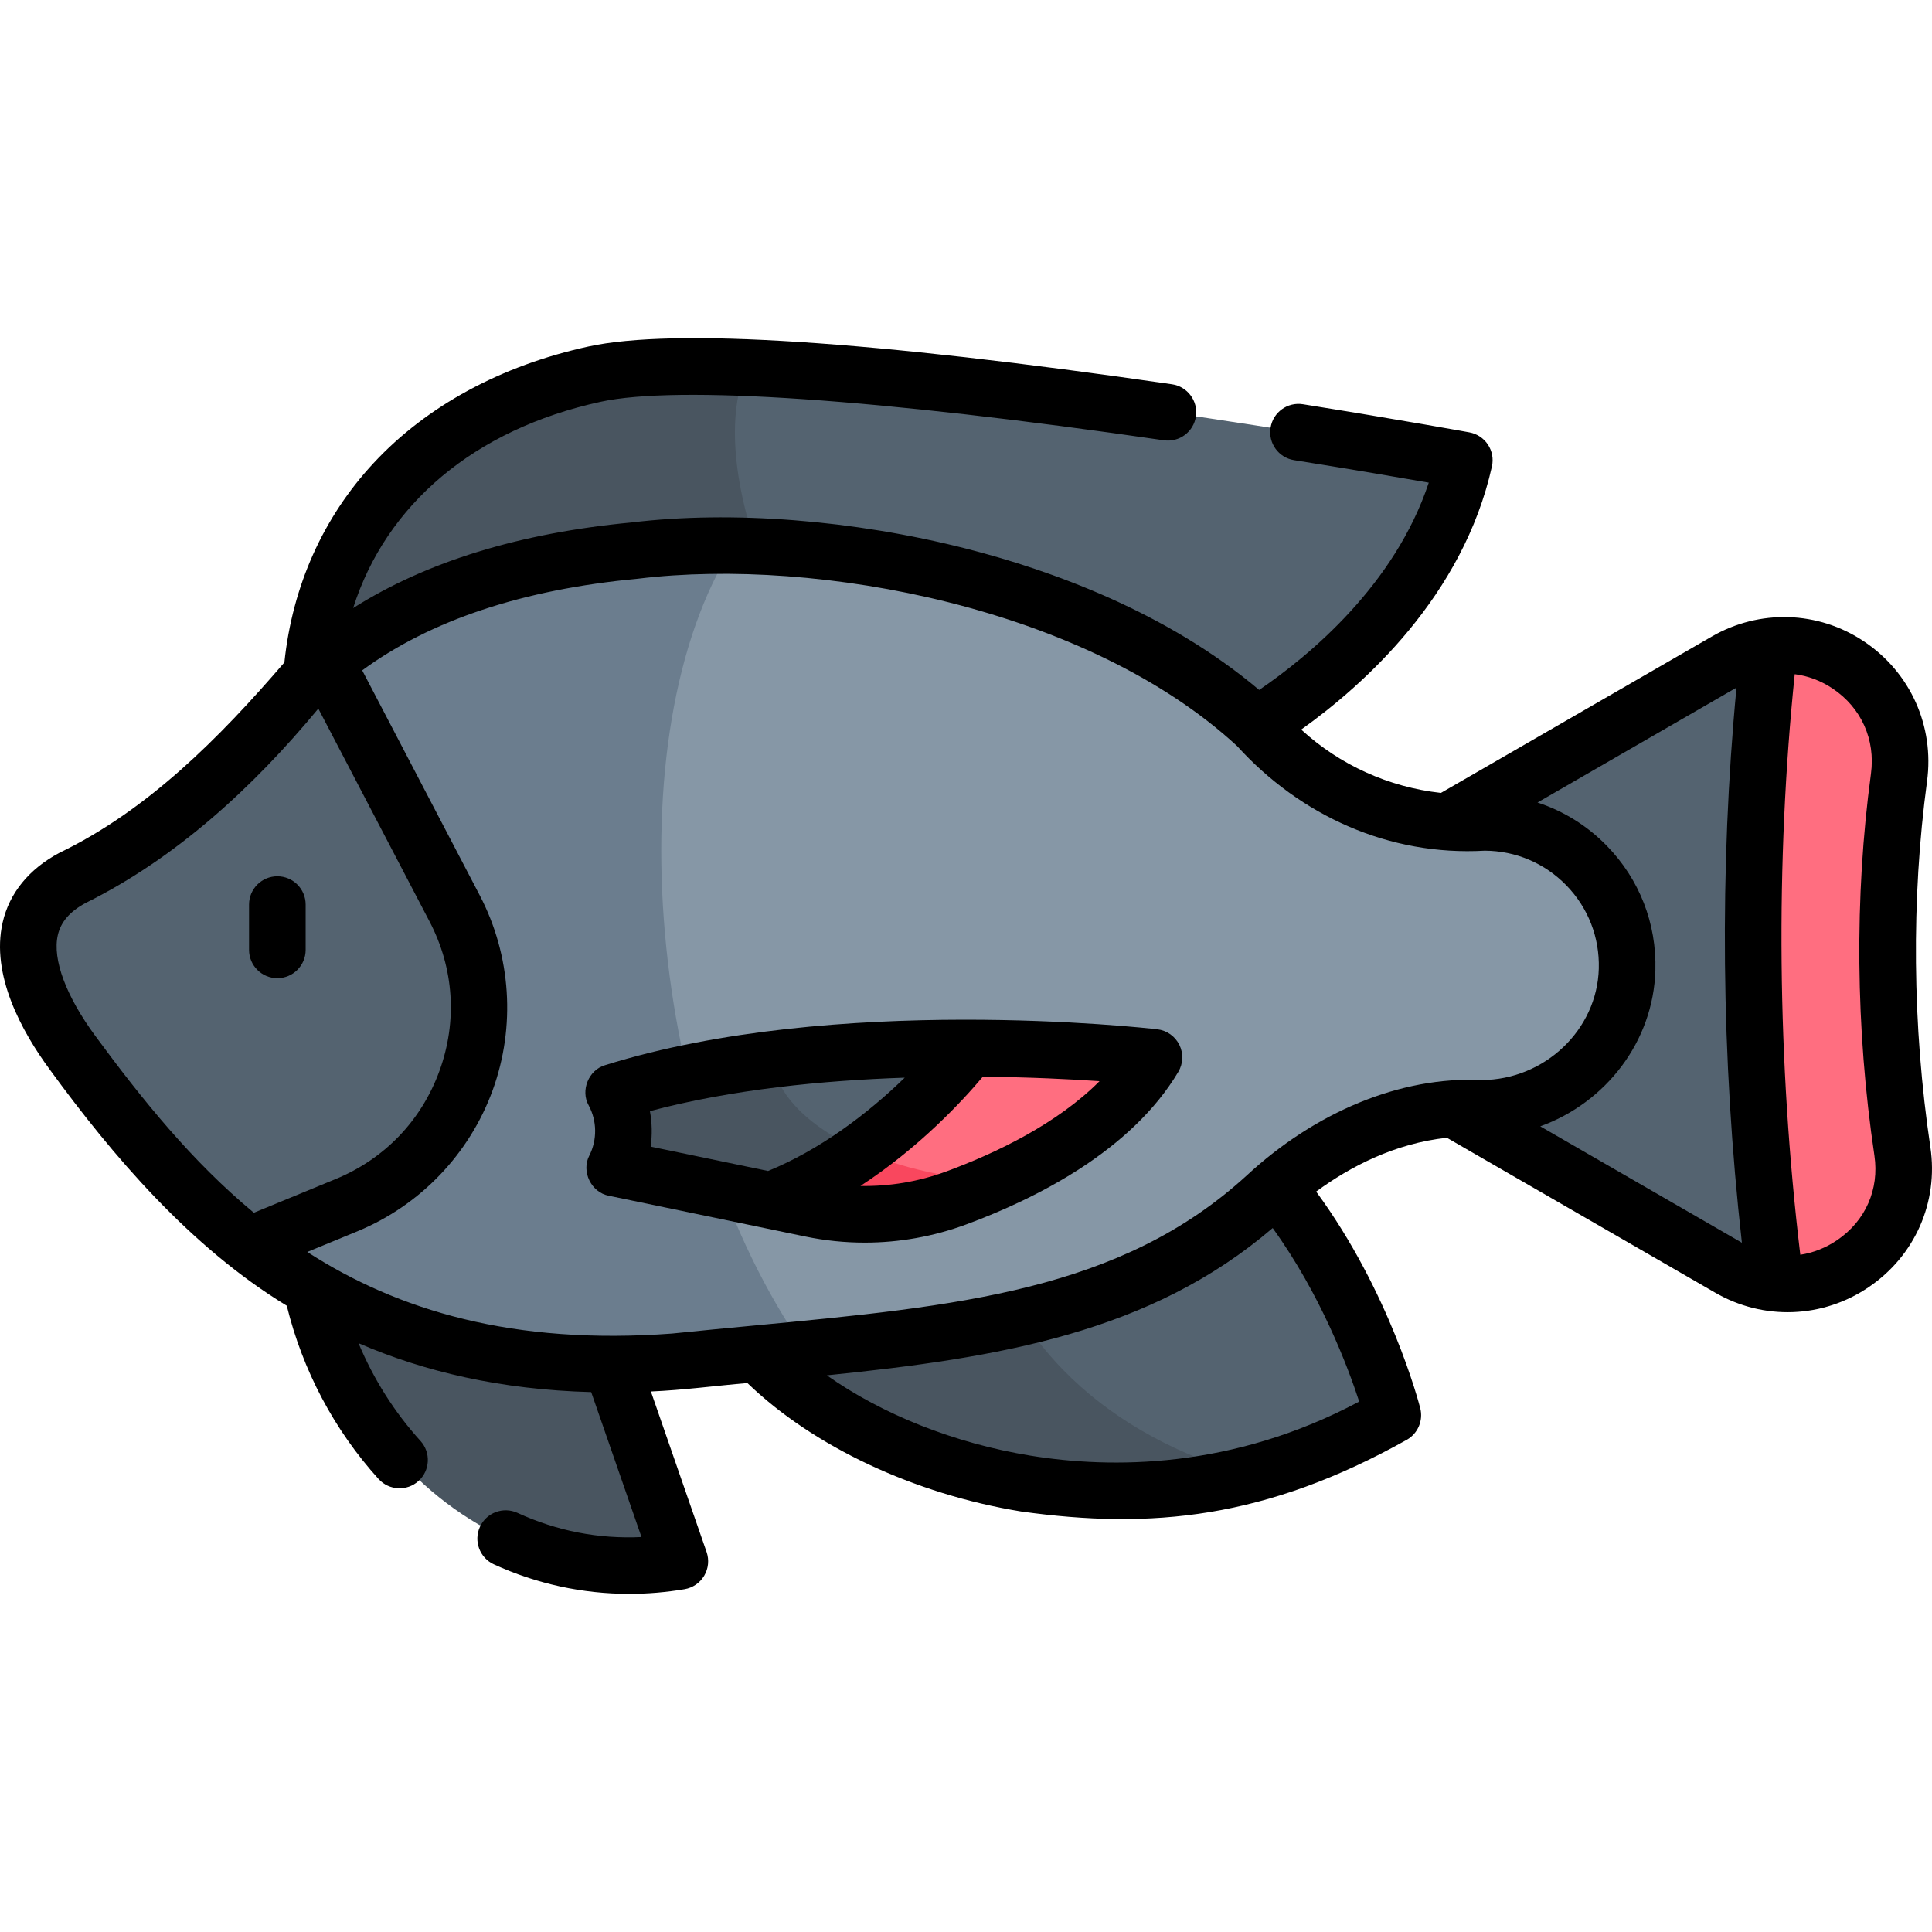 <svg width="185" height="185" viewBox="0 0 185 185" fill="none" xmlns="http://www.w3.org/2000/svg">
<g clip-path="url(#clip0_2_43969)">
<path d="M54.736 119.628L64.426 147.561C64.781 148.582 64.086 149.669 63.009 149.774C41.66 151.848 25.628 129.963 29.729 109.716L54.736 119.628Z" fill="#495560"/>
<path d="M132.243 136.152C128.001 138.504 123.683 140.159 119.394 141.221C103.183 140.321 87.582 129.434 93.183 114.364L115.083 106.859C126.436 114.946 131.672 129.872 133.012 134.263C133.236 134.996 132.911 135.78 132.243 136.152Z" fill="#546370"/>
<path d="M119.394 141.222C95.625 147.118 72.731 134.891 68.146 122.946L93.182 114.364C96.062 129.189 106.768 137.608 119.394 141.222Z" fill="#495560"/>
<path d="M139.859 45.49C134.399 65.421 109.428 76.948 103.777 74.978L84.807 73.266C72.136 67.472 60.721 42.646 71.503 35.2C94.425 36.11 131.155 42.455 138.793 43.81C139.574 43.948 140.069 44.724 139.859 45.49Z" fill="#546370"/>
<path d="M84.807 73.266L29.744 68.291C29.307 52.143 39.576 39.608 56.927 35.825C60.262 35.099 65.392 34.955 71.503 35.2C67.051 45.668 76.641 65.154 84.807 73.266Z" fill="#495560"/>
<path d="M169.947 122.877C161.783 108.322 158.861 74.115 169.372 61.877C176.245 60.949 182.868 66.813 181.838 74.451C180.292 85.891 180.4 98.415 182.163 110.252C183.284 117.796 176.766 123.639 169.947 122.877Z" fill="#FF6E80"/>
<path d="M169.947 122.877C168.487 122.714 167.009 122.248 165.597 121.432L115.083 92.268L165.268 63.293C166.605 62.52 167.996 62.061 169.373 61.877C167.19 81.338 167.382 102.859 169.947 122.877Z" fill="#546370"/>
<path d="M155.801 92.821C155.595 100.279 149.29 106.125 141.828 106.125C134.063 105.807 126.952 109.301 121.2 114.562C109.478 125.283 94.783 127.444 77.078 129.182C53.666 114.364 50.551 62.859 70.223 52.251C87.13 52.489 108.416 57.949 121.016 70.108C126.396 76.055 134.146 79.17 142.114 78.743C149.803 78.744 156.014 85.082 155.801 92.821Z" fill="#8697A6"/>
<path d="M77.078 129.182C73.067 129.576 68.898 129.948 64.576 130.393C46.206 131.755 33.61 126.812 24.024 119.372L31.142 112.655C42.275 108.07 46.036 98.567 40.461 87.893L31.12 63.547C38.932 56.945 49.487 53.773 60.778 52.718C63.687 52.364 66.87 52.208 70.223 52.252C58.741 70.264 61.956 107.629 77.078 129.182Z" fill="#6B7D8E"/>
<path d="M85.345 111.267C77.078 111.714 71.958 105.818 73.927 101.439C80.551 100.608 87.163 100.355 92.908 100.369C93.855 103.86 90.451 108.203 85.345 111.267Z" fill="#546370"/>
<path d="M85.345 111.267C82.082 113.225 78.122 114.664 74.162 115.021L59.344 111.946C59.102 111.896 58.965 111.639 59.062 111.412C59.467 110.458 59.698 109.413 59.698 108.311C59.698 107.119 59.434 105.988 58.961 104.976C58.864 104.76 58.983 104.507 59.207 104.438C63.871 103.018 68.901 102.06 73.927 101.439C74.39 105.562 78.982 109.186 85.345 111.267Z" fill="#495560"/>
<path d="M33.184 115.397L24.024 119.372C17.115 114.009 11.771 107.347 6.958 100.817C2.449 94.697 0.245 87.625 6.958 84.055C14.611 80.128 21.292 74.578 26.766 67.94C28.096 66.329 29.552 64.869 31.12 63.546L43.532 86.982C49.107 97.656 44.316 110.812 33.184 115.397Z" fill="#546370"/>
<path d="M109.984 102.064C106.602 107.137 100.807 110.707 95.531 113.085C89.624 114.364 84.223 113.419 82.534 110.194C86.762 107.094 90.454 103.408 92.908 100.369C100.922 100.391 107.245 100.926 109.551 101.15C109.995 101.193 110.23 101.692 109.984 102.064Z" fill="#FF6E80"/>
<path d="M95.531 113.084C94.162 113.702 92.825 114.237 91.578 114.7C87.127 116.347 82.306 116.709 77.66 115.747L74.162 115.021C77.042 113.84 79.893 112.131 82.534 110.194C86.202 111.809 90.736 112.86 95.531 113.084Z" fill="#F9475E"/>
<path d="M82.801 118.988C86.101 118.988 89.389 118.404 92.519 117.247C99.309 114.736 108.344 110.163 112.828 102.638C113.299 101.848 113.337 100.873 112.929 100.049C112.521 99.225 111.724 98.663 110.81 98.559C109.561 98.415 79.966 95.118 57.955 101.991C56.368 102.444 55.56 104.419 56.373 105.855C57.168 107.325 57.195 109.141 56.436 110.641C55.628 112.164 56.615 114.195 58.312 114.502L77.111 118.404C78.993 118.794 80.899 118.988 82.801 118.988ZM90.638 112.163C87.984 113.145 85.189 113.613 82.391 113.562C87.972 109.923 92.081 105.514 94.11 103.102C98.581 103.141 102.461 103.335 105.286 103.527C101.202 107.634 95.328 110.429 90.638 112.163ZM62.233 106.396C70.052 104.317 78.782 103.457 86.632 103.192C83.059 106.673 78.477 110.117 73.544 112.128L62.305 109.795C62.463 108.674 62.439 107.512 62.233 106.396Z" fill="black"/>
<path d="M26.558 93.665C28.054 93.665 29.268 92.452 29.268 90.955V86.619C29.268 85.123 28.054 83.909 26.558 83.909C25.061 83.909 23.848 85.123 23.848 86.619V90.955C23.847 92.452 25.061 93.665 26.558 93.665Z" fill="black"/>
<path d="M184.847 109.857C183.114 98.215 183.003 86.099 184.526 74.817C185.24 69.529 182.935 64.401 178.511 61.435C174.092 58.463 168.46 58.327 163.916 60.95L137.976 75.927C132.973 75.37 128.306 73.258 124.599 69.862C130.625 65.561 140.105 57.052 142.862 44.656C143.021 43.937 142.882 43.184 142.474 42.57C142.067 41.956 141.427 41.534 140.702 41.402C140.637 41.39 134.1 40.2 124.765 38.709C123.286 38.473 121.897 39.48 121.662 40.959C121.426 42.436 122.432 43.826 123.91 44.062C129.479 44.951 134.042 45.732 136.813 46.217C133.558 56.012 125.405 62.77 120.572 66.066C111.694 58.57 100.568 54.582 92.489 52.527C81.707 49.784 70.047 48.873 60.49 50.027C49.754 51.036 40.832 53.785 33.816 58.226C36.969 48.295 45.43 41.109 57.506 38.476C64.857 36.874 84.012 38.182 111.445 42.161C112.927 42.374 114.301 41.349 114.516 39.868C114.731 38.386 113.704 37.012 112.223 36.797C83.35 32.609 64.552 31.392 56.351 33.18C47.988 35.003 40.877 38.858 35.787 44.328C30.936 49.541 27.994 56.129 27.232 63.432C20.975 70.711 14.094 77.612 5.684 81.665C2.769 83.216 0.89 85.526 0.25 88.346C-0.89 93.361 2.082 98.772 4.775 102.428C10.777 110.655 18.214 119.406 27.46 125.03C28.977 131.219 32.001 136.936 36.252 141.623C37.26 142.734 38.974 142.813 40.079 141.81C41.188 140.805 41.272 139.091 40.267 137.982C37.768 135.226 35.766 132.053 34.331 128.618C40.618 131.342 47.932 133.07 56.611 133.302L61.426 147.179C57.314 147.375 53.335 146.602 49.552 144.867C48.192 144.244 46.583 144.84 45.958 146.2C45.334 147.561 45.931 149.169 47.291 149.794C51.375 151.666 55.777 152.619 60.249 152.619C62.01 152.619 63.783 152.471 65.549 152.174C66.336 152.041 67.024 151.569 67.431 150.883C67.837 150.197 67.921 149.367 67.66 148.613L62.327 133.243C65.391 133.116 68.574 132.688 71.567 132.434C77.863 138.507 87.55 143.069 97.794 144.735C110.236 146.467 121.201 145.436 134.741 137.851C135.784 137.24 136.296 136.013 135.997 134.842C135.874 134.36 133.095 123.716 126.029 114.101C129.327 111.683 133.583 109.484 138.546 108.947L164.243 123.783C168.846 126.447 174.54 126.26 178.973 123.229C183.377 120.232 185.629 115.108 184.847 109.857ZM9.139 99.213C6.322 95.389 5.008 91.865 5.535 89.547C5.823 88.279 6.699 87.268 8.214 86.459C16.803 82.189 24.143 75.502 30.482 67.854L41.133 88.242C43.473 92.721 43.809 97.802 42.079 102.549C40.35 107.297 36.825 110.972 32.153 112.896L24.31 116.127C18.38 111.217 13.592 105.257 9.139 99.213ZM64.34 127.696C49.132 128.819 38.104 125.483 29.423 119.882L34.217 117.907C40.225 115.432 44.947 110.51 47.172 104.404C49.396 98.298 48.946 91.492 45.937 85.732L34.684 64.191C41.227 59.39 50.052 56.447 61.031 55.42C61.056 55.418 61.081 55.415 61.105 55.412C78.393 53.315 104.144 58.241 118.455 71.434C124.523 78.115 133.021 81.981 142.184 81.457C145.149 81.475 147.918 82.654 149.989 84.781C152.073 86.924 153.176 89.754 153.094 92.749C152.933 98.617 147.909 103.393 141.883 103.42C134.084 103.047 125.923 106.502 119.372 112.566C107.304 123.604 91.788 125.074 72.145 126.934C69.617 127.174 67.004 127.422 64.34 127.696ZM98.664 139.385C91.391 138.202 84.477 135.437 79.175 131.697C95.706 130.014 110.153 127.622 121.867 117.592C126.46 123.949 129.07 130.894 130.151 134.209C117.976 140.696 106.392 140.641 98.664 139.385ZM147.489 107.852C153.741 105.6 158.325 99.747 158.512 92.898C158.635 88.427 156.988 84.203 153.874 81.002C151.989 79.065 149.714 77.658 147.223 76.846L166.279 65.844C164.636 83.134 164.812 101.339 166.796 118.998L147.489 107.852ZM175.924 118.748C174.82 119.499 173.618 119.964 172.389 120.15C170.184 101.697 170 82.584 171.856 64.558C173.12 64.718 174.359 65.176 175.493 65.936C178.228 67.77 179.597 70.819 179.155 74.092C177.564 85.872 177.679 98.515 179.486 110.654C179.965 113.878 178.634 116.904 175.924 118.748Z" fill="black"/>
</g>
<defs>
<clipPath id="clip0_2_43969">
<rect width="185" height="185" fill="white"/>
</clipPath>
</defs>
</svg>
